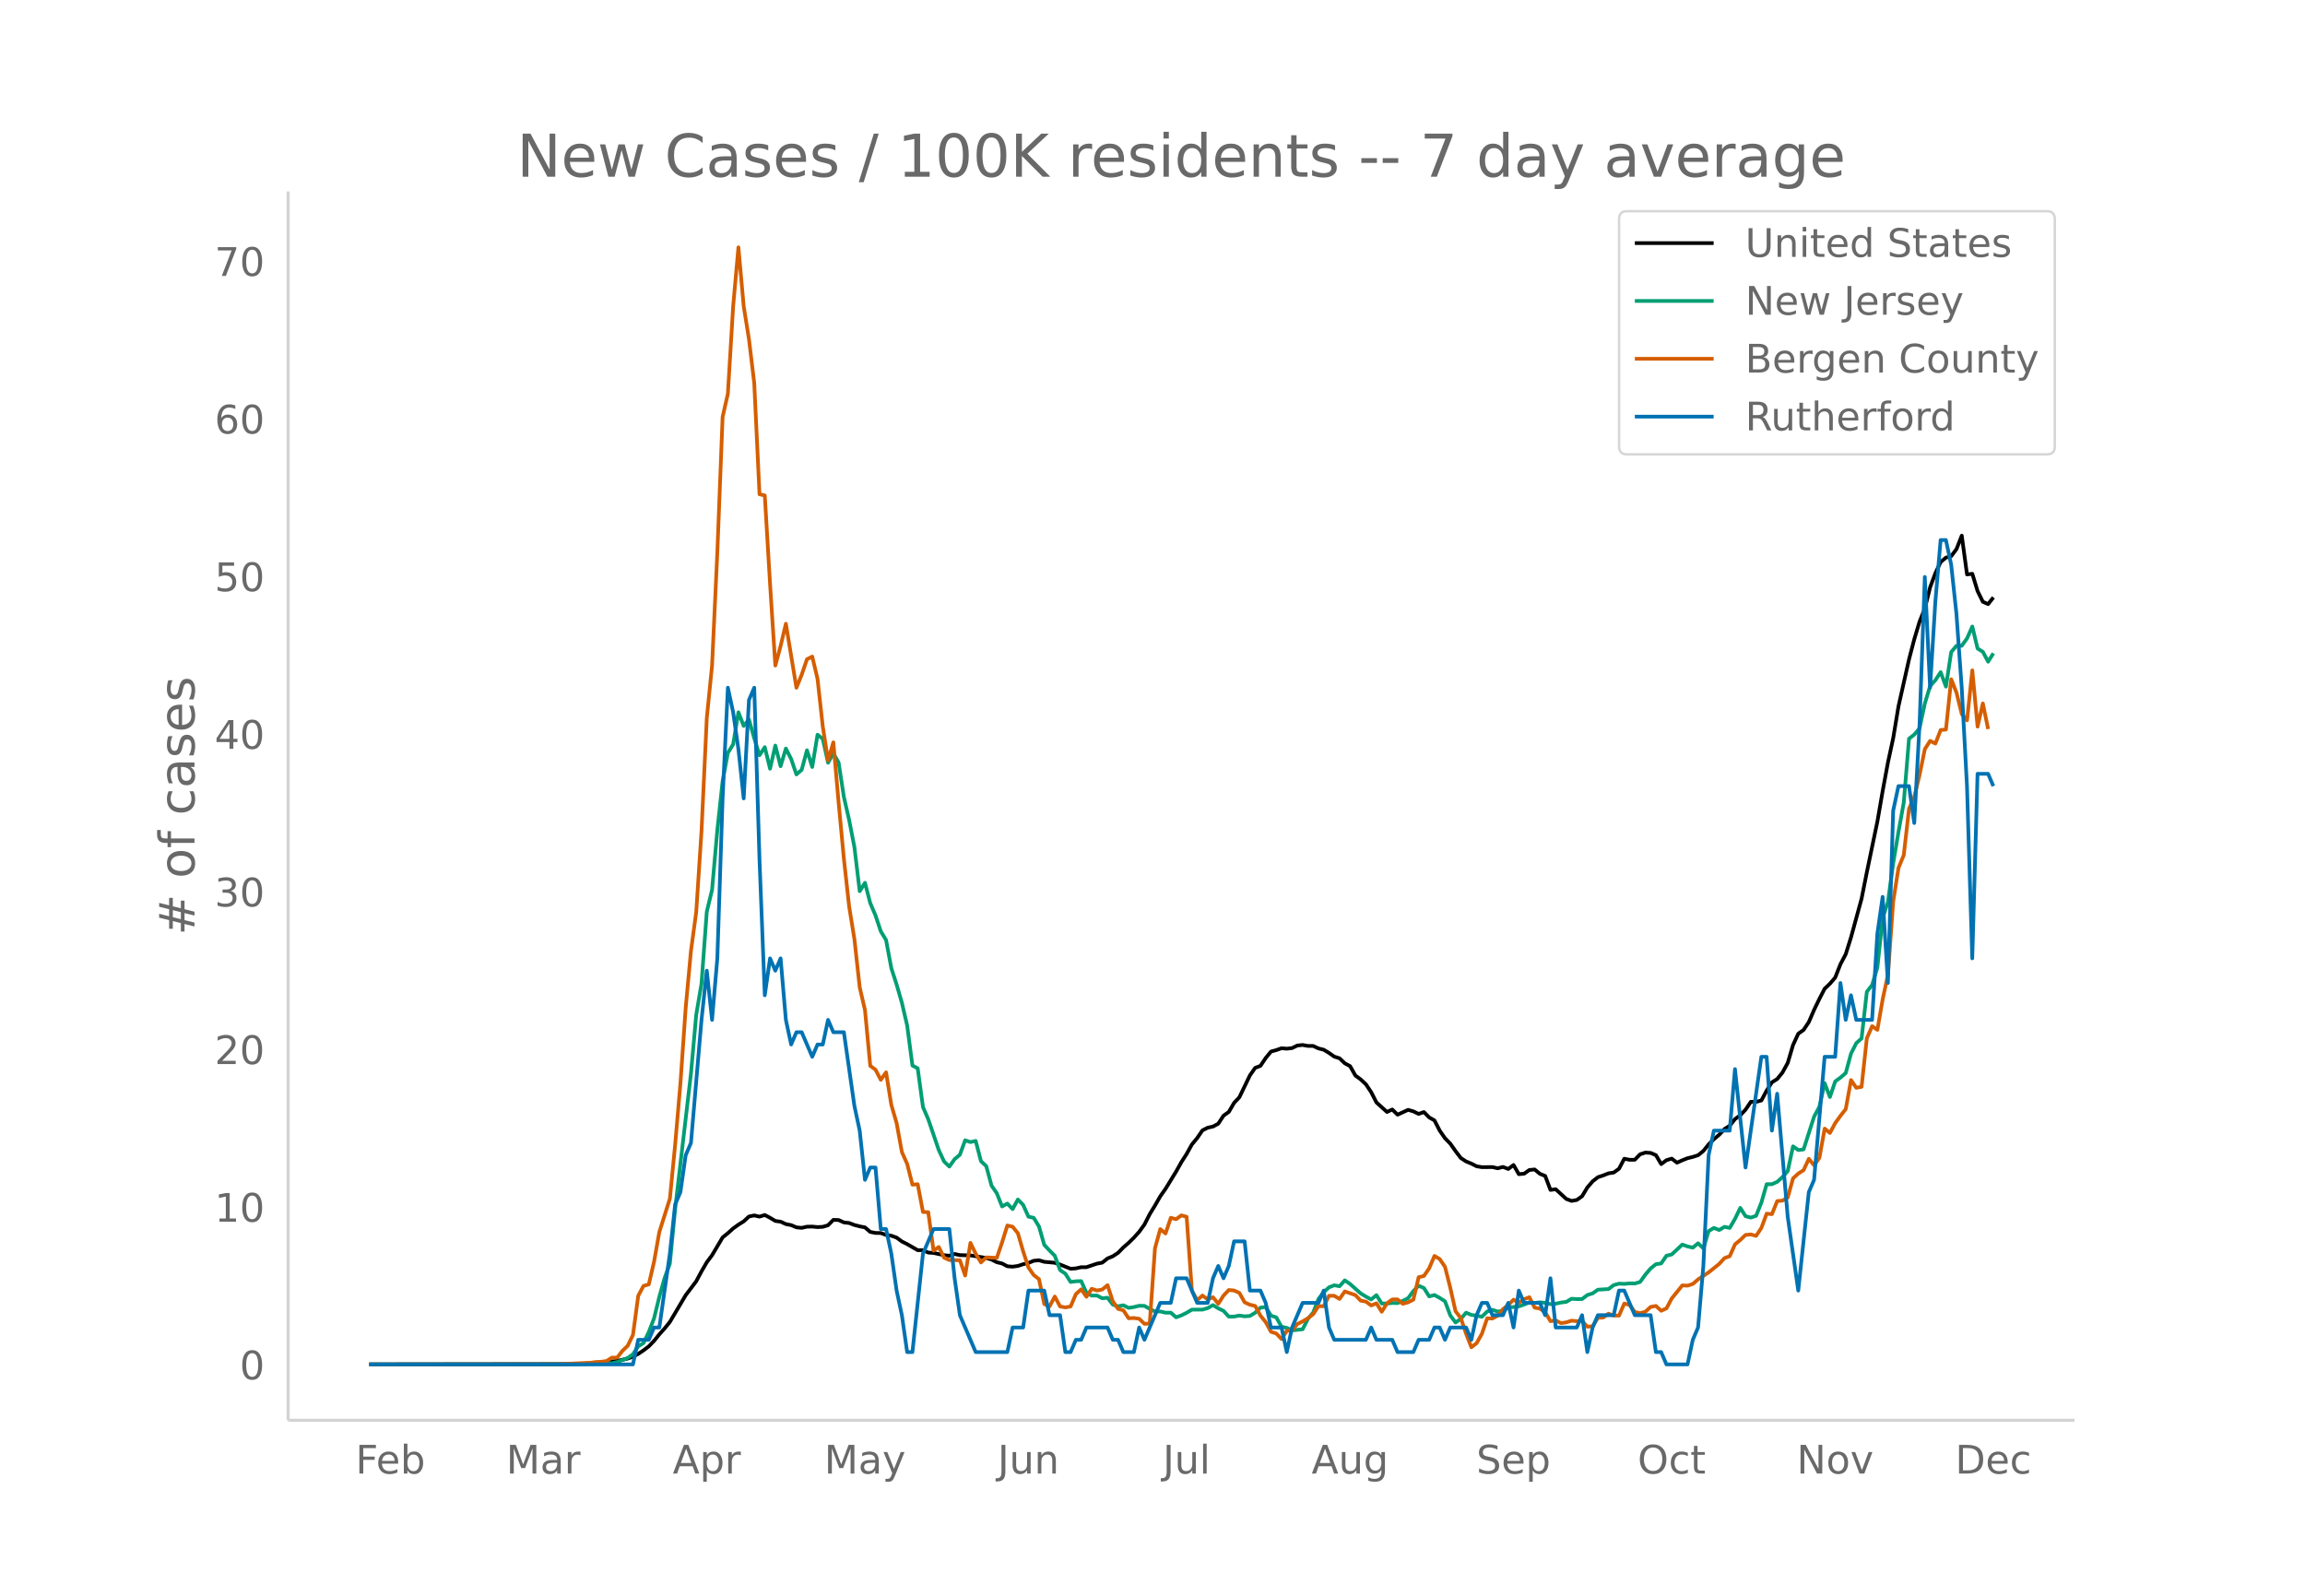 <svg height="864" viewBox="0 0 936 648" width="1248" xmlns="http://www.w3.org/2000/svg" xmlns:xlink="http://www.w3.org/1999/xlink"><defs><style>*{stroke-linecap:butt;stroke-linejoin:round}</style></defs><g id="figure_1"><path d="M0 648h936V0H0z" fill="#fff" id="patch_1"/><g id="axes_1"><path d="M117 576.72h725.4V77.76H117z" fill="none" id="patch_2"/><path clip-path="url(#p0720758605)" d="M149.973 554.04l79.22-.102 10.705-.29 4.283-.285 6.423-.742 4.282-.942 2.141-.797 2.141-1.104 2.141-1.44 2.141-1.623 2.141-2.224 2.141-2.668 2.142-2.37 2.14-2.657 6.424-10.85 4.282-5.663 2.141-4.017 2.141-3.687 2.141-2.873 4.283-7.216 2.14-1.724 2.142-1.93 2.14-1.54 2.142-1.332 2.14-1.972 2.142-.445 2.141.495 2.141-.66 2.141 1.122 2.141 1.287 2.141.292 2.142.985 2.14.417 2.142.91 2.14.203 2.142-.48 2.141-.038 2.141.203 2.141-.108 2.141-.642 2.141-2.18 2.141.062 2.141.976 2.142.238 2.14.808 2.142.555 2.14.414 2.142 1.842 2.141.423 2.141.027 2.141.796 2.141.302 2.141.768 2.141 1.57 2.142 1.074 4.282 2.467 2.14-.014 2.142.98 2.14.143 4.283.927 2.141.206 2.141-.71 2.141.468 4.283.095 6.423 1.048 2.14.646 2.142 1.086 2.141.514 2.141 1.138 2.141.163 2.141-.298 2.141-.706 2.142-.51 2.14-.886 2.142-.206 2.14.633 4.283.39 2.141.718 4.282 1.71 2.141-.16 2.141-.47 2.141-.008 4.283-1.45 2.14-.396 2.142-1.704 2.14-.886 2.142-1.398 2.141-2.191 2.141-1.868 2.141-2.094 2.141-2.376 2.141-2.958 2.141-4.208 2.142-3.509 2.14-3.739 2.142-3.049 4.282-6.985 2.141-3.83 2.141-3.341 2.141-3.853 2.141-2.593 2.141-3.135 2.141-1.07 2.142-.48 2.14-1.147 2.142-3.27 2.14-1.519 2.142-3.66 2.14-2.28 4.283-8.891 2.141-3.063 2.141-.803 2.141-3.2 2.141-2.618 2.142-.584 2.14-.765 2.142.185 2.14-.248 2.142-1.038 2.141-.217 2.141.38 2.141.014 2.141 1.001 2.141.536 2.141 1.292 2.141 1.506 2.142.674 2.14 2.042 2.142 1.15 2.14 3.792 2.142 1.579 2.141 1.998 2.141 3.197 2.141 4.181 4.282 3.86 2.141-1.015 2.142 2.12 4.282-1.964 2.14.608 2.142 1.044 2.141-.76 2.141 2.182 2.141 1.207 2.141 4.162 2.141 3.068 2.141 2.2 2.141 3.037 2.142 2.81 2.14 1.393 2.142.88 2.14 1.089 2.142.35 4.282-.034 2.141.489 2.141-.547 2.141.83 2.141-1.627 2.142 3.737 2.14-.196 2.142-1.5 2.14-.216 2.142 1.773 2.14.872 2.142 5.653 2.141-.265 4.282 3.939 2.141.802 2.141-.387 2.142-1.527 2.14-3.557 2.142-2.491 2.14-1.668 2.142-.715 2.141-.847 2.141-.332 2.141-1.537 2.141-4.06 2.141.415 2.141-.016 2.141-2.212 2.142-.696 2.14.144 2.142.907 2.14 3.632 2.142-1.596 2.141-.63 2.141 1.653 2.141-.984 2.141-.836 2.141-.522 2.141-.69 2.142-1.74 2.14-2.675 2.142-2.102 2.14-1.806 2.142-2.307 2.141-1.362 2.141-2.696 2.141-1.54 2.141-2.28 2.141-3.189 2.141.024 2.141-.562 2.142-4.03 2.14-3.331 2.142-1.348 2.14-2.633 2.142-3.924 2.141-7.232 2.141-4.628 2.141-1.509 2.141-3.214 2.141-4.958 2.141-4.427 2.142-4.151 2.14-2.035 2.142-2.495 2.14-5.44 2.142-4.062 2.14-6.842 4.283-15.668 2.141-10.763 4.282-20.567 2.141-12.405 2.142-11.562 2.14-9.909 2.142-12.915 4.282-19.08 2.141-8.202 2.141-7.116 2.141-5.342 2.141-8.59 2.141-5.768 2.141-4.506 2.141-1.784 2.142-.587 2.14-2.867 2.142-5.468 2.14 15.763 2.142-.278 2.141 7.022 2.141 4.346 2.141.944 2.141-2.714h0" fill="none" stroke="#000" stroke-linecap="round" stroke-width="1.5" id="line2d_1"/><path clip-path="url(#p0720758605)" d="M149.973 554.04l85.643-.062 8.565-.237 2.14-.205 2.142.03 2.14-.473 4.283-1.648 2.141-1.554 2.141-3.182 2.141-1.317 2.141-4.5 2.141-5.549 2.141-8.751 2.142-7.64 2.14-5.837 2.142-22.229 6.423-54.958 2.141-23.886 2.141-12.653 2.141-29.158 2.141-8.864 2.141-24.257 2.142-19.87 2.14-11.521 2.142-3.45 2.14-13.034 2.142 5.54 2.14-2.626 2.142 7.66 2.141 6.857 2.141-3.274 2.141 8.762 2.141-9.41 2.141 8.39 2.142-7.176 2.14 4.232 2.142 6.28 2.14-1.874 2.142-7.938 2.141 6.785 2.141-13.096 2.141 1.678 2.141 9.71 2.141-3.851 2.141 3.768 2.141 13.95 2.142 9.4 2.14 11.017 2.142 17.873 2.14-3.408 2.142 8.237 2.141 5.024 2.141 6.435 2.141 3.541 2.141 11.439 2.141 6.62 2.141 7.403 2.142 9.225 2.14 16.267 2.142 1.153 2.14 15.711 2.142 4.942 4.282 12.55 2.141 4.602 2.141 2.08 2.141-3.006 2.141-1.812 2.141-5.858 2.142.73 2.14-.473 2.142 8.226 2.14 2.008 2.142 7.897 2.141 3.109 2.141 5.374 2.141-1.173 2.141 2.244 2.141-3.902 2.141 2.193 2.142 4.787 2.14.464 2.142 3.51 2.14 7.465 2.142 2.296 2.14 2.131 2.142 5.827 2.141 1.442 2.141 3.377 2.141-.278 2.141-.083 2.141 4.716 2.142 1.194 2.14-.051 2.142 1.142 2.14-.247 2.142 2.811 2.141.68 2.141-.422 2.141 1.06 2.141-.33 2.141-.525 2.141.042 2.141 1.225 2.142 1.03 2.14.01 2.142.504 2.14-.01 2.142 1.884 2.141-.783 2.141-1.06 2.141-1.277h4.282l2.141-.617 2.142-1.226 2.14 1.318 2.142 1.03 2.14 2.337 2.142-.02 2.14-.412 2.142.308 2.141-.154 2.141-1.297 2.141-2.08 2.141-.227 2.141 3.48 2.142.7 2.14 3.81 2.142.453 2.14 1.03 4.283-.464 2.141-4.2 2.141-2.574 2.141-5.519 2.141-2.77 2.141-1.956 2.141-.844 2.142.391 2.14-2.388 2.142 1.482 4.282 3.8 2.141 1.307 2.141 1.174 2.141-1.75 2.141 3.397 2.141.01 2.141-.236 2.142.061 2.14-.906 2.142-1.091 2.14-2.903 2.142-2.162 2.141.926 2.141 3.408 2.141-.556 2.141 1.163 2.141 1.38 2.141 5.724 2.141 2.883 2.142-1.451 2.14-2.523 2.142.896 2.14.298 2.142.453 2.141-2.13 2.141-.7 2.141.72 2.141-.34 2.141-1.277 4.283-.494 2.14-.73 2.142-.938 2.14.247 2.142-.205 2.14.175 2.142.545 2.141-.185 2.141-.474 2.141-.257 2.141-1.277 2.141.144 2.142-.02 2.14-1.637 2.142-.67 2.14-1.492 4.283-.258 2.141-1.606 2.141-.597 2.141.103 2.141-.206 2.141.052 2.141-.629 2.142-2.975 2.14-2.522 2.142-1.72 2.14-.309 2.142-3.13 2.141-.514 4.282-4.005 2.141.741 2.141.494 2.141-1.781 2.142 2.1 2.14-7.042 2.142-1.287 2.14.855 2.142-1.287 2.141.432 2.141-3.696 2.141-4.427 2.141 3.367 2.141.566 2.141-.72 2.141-5.396 2.142-7.444h2.14l2.142-.947 2.14-1.966 2.142-2.42 2.141-10.038 2.141 1.503 2.141-.247 4.282-13.333 2.141-3.995 2.142-9.585 2.14 5.622 2.142-6.322 2.14-1.565 2.142-1.863 2.14-7.887 2.142-4.242 2.141-1.904 2.141-18.934 2.141-2.78 2.141-7.104 2.141-20.066 2.142-6.517 2.14-15.742 2.142-12.726 2.14-11.85 2.142-25.997 2.141-1.657 2.141-2.564 2.141-10.07 2.141-7.113 2.141-2.358 2.141-3.254 2.141 5.869 2.142-14.023 2.14-2.563 2.142.01 2.14-2.996 2.142-4.829 2.141 8.927 2.141 1.328 2.141 4.025 2.141-3.408h0" fill="none" stroke="#009e73" stroke-linecap="round" stroke-width="1.5" id="line2d_2"/><path clip-path="url(#p0720758605)" d="M149.973 554.04l77.079-.098 12.846-.589 2.141-.294 2.142-.098 2.14-.294 2.142-1.374h2.14l2.142-2.746 2.141-2.06 2.141-4.415 2.141-15.892 2.141-4.021 2.141-.59 2.141-9.22 2.141-12.066 4.283-13.537 2.14-21.876 2.142-24.917 2.14-30.704 2.142-23.15 2.141-15.794 2.141-32.863 2.141-45.811 2.141-21.385 2.141-45.91 2.142-55.032 2.14-9.417 2.142-35.511 2.14-23.936 2.142 23.936 2.14 13.34 2.142 17.854 2.141 45.125 2.141.49 2.141 36.002 2.141 33.059 2.141-7.946 2.142-9.025 4.282 25.996 2.14-5.298 2.142-6.278 2.141-1.079 2.141 9.025 2.141 19.423 2.141 13.734 2.141-7.357 2.141 24.426 2.141 22.856 2.142 19.423 2.14 13.243 2.142 19.522 2.14 9.22 2.142 22.661 2.141 1.57 2.141 4.12 2.141-3.041 2.141 13.243 2.141 7.357 2.141 11.772 2.142 4.807 2.14 8.436 2.142-.196 2.14 11.28 2.142.099 2.14 15.597 2.142-1.471 2.141 4.316 2.141.981 4.282.098 2.141 6.18 2.142-13.243 2.14 4.415 2.142 3.531 2.14-2.06 4.283.196 2.141-6.278 2.141-6.867 2.141.49 2.141 2.65 2.141 7.357 2.142 6.572 2.14 3.041 2.142 1.668 2.14 10.104 2.142.98 2.14-4.021 2.142 4.022 2.141.392 2.141-.392 2.141-5.003 2.141-1.962 2.141 3.04 2.142-3.236 2.14.686 2.142-.392 2.14-1.766 2.142 6.573 2.141 3.04 2.141.59 2.141 3.236 2.141-.098 2.141.295 2.141 2.06 2.141-.098 2.142-30.607 2.14-7.75 2.142 1.766 2.14-6.376 2.142.589 2.141-1.57 2.141.589 2.141 30.017 2.141 3.826 2.141-1.864 2.141 1.57 2.142-.883 2.14 2.649 2.142-3.336 2.14-2.256 2.142.196 2.14.981 2.142 3.826 2.141.981 2.141.49 2.141 3.924 2.141 2.649 2.141 3.924 2.142.687 2.14 2.256 2.142-3.335 2.14-.197 2.142-2.55 2.141-1.08 2.141-1.275 2.141-1.667 2.141-3.237h2.141l2.141-4.219h2.141l2.142 1.276 2.14-3.041 4.283 1.471 2.14 2.256 2.142.393 2.141 1.57 2.141-.884 2.141 3.434 2.141-3.434 2.141-1.57h2.142l2.14 1.767 2.142-.589 2.14-1.079 2.142-9.123 2.141-.49 2.141-3.14 2.141-5.003 2.141 1.276 2.141 3.139 2.141 8.534 2.141 9.516 2.142 2.746 2.14 6.377 2.142 5.493 2.14-1.668 2.142-3.825 2.141-6.279 2.141.099 2.141-1.178 2.141-2.648 2.141-1.668 2.141-2.158 2.142 1.275 2.14-1.471 2.142-.785 2.14 4.218 2.142.393 2.14 1.471 2.142 3.63 2.141-.295 2.141 1.08 2.141-.295 2.141-.687 2.141.197 2.142-.098 2.14 2.354 2.142-.196 2.14-3.434 2.142-.098 2.141-1.57 2.141.785h2.141l2.141-4.904 2.141.588 2.141 2.845 2.141.49 2.142-.588 2.14-1.962 2.142-.392 2.14 1.961 2.142-.98 2.141-4.022 4.282-5.298 2.141.098 2.141-.686 2.141-1.864 4.283-2.845 4.282-3.433 2.14-2.355 2.142-.784 2.141-4.807 2.141-1.766 2.141-2.06 2.141-.196 2.141.588 2.141-3.237 2.142-5.787 2.14.196 2.142-5.297 2.14-.197 2.142-1.275 2.141-7.75 2.141-1.962 2.141-1.373 2.141-4.61 2.141 2.648 2.141-3.04 2.142-11.87 2.14 1.765 2.142-4.022 2.14-2.943 2.142-2.746 2.14-11.772 2.142 3.14 2.141-.393 2.141-19.718 2.141-4.905 2.141 1.472 2.141-12.36 2.142-10.006 2.14-29.724 2.142-13.635 2.14-5.2 2.142-18.834 2.141-4.905 2.141-8.828 2.141-10.497 2.141-3.335 2.141 1.079 2.141-5.493 2.141-.197 2.142-20.404 2.14 5.396 2.142 8.73 2.14 2.55 2.142-20.305 2.141 22.856 2.141-9.417 2.141 10.398h0" fill="none" stroke="#d55e00" stroke-linecap="round" stroke-width="1.5" id="line2d_3"/><path clip-path="url(#p0720758605)" d="M149.973 554.04h107.054l2.141-9.992h4.282l2.141-4.997h2.141l4.283-29.977 2.14-19.985 2.142-4.996 2.14-14.989 2.142-4.996 4.282-49.963 2.141-19.985 2.141 19.985 2.141-24.98 2.142-64.952 2.14-44.966 2.142 9.992 2.14 14.99 2.142 19.984 2.14-39.97 2.142-4.996 2.141 69.947 2.141 54.959 2.141-14.989 2.141 4.996 2.141-4.996 2.142 24.981 2.14 9.993 2.142-4.996h2.14l4.283 9.992 2.141-4.996h2.141l2.141-9.993 2.141 4.997h4.282l4.283 29.977 2.14 9.993 2.142 19.984 2.14-4.996h2.142l2.141 24.981h2.141l2.141 9.993 2.141 14.989 2.141 9.992 2.142 14.989h2.14l4.283-39.97 4.282-9.993h6.423l2.141 19.985 2.141 14.99 6.424 14.988h12.846l2.141-9.993h4.282l2.142-14.988h6.423l2.14 9.992h4.283l2.141 14.989h2.141l2.141-4.996h2.141l2.141-4.997h8.565l2.14 4.997h2.142l2.141 4.996h4.282l2.141-9.993 2.141 4.997 6.424-14.99h4.282l2.14-9.992h4.283l4.282 9.993h4.282l2.142-9.993 2.14-4.996 2.142 4.996 2.14-4.996 2.142-9.992h4.282l2.141 19.985h4.282l2.141 4.996 2.141 9.992h4.283l2.14 9.993 2.142-9.993 4.282-9.992h6.423l2.141-4.996 2.141 14.988 2.141 4.997h12.847l2.141-4.997 2.141 4.997h6.423l2.142 4.996h6.423l2.14-4.996h4.283l2.141-4.997h2.141l2.141 4.997 2.141-4.997h6.424l2.14 4.997 2.142-9.993 2.14-4.996h2.142l2.141 4.996h4.282l2.141-4.996 2.141 9.992 2.142-14.988 2.14 4.996h6.424l2.14 4.996 2.142-14.989 2.141 19.985h8.564l2.142-4.996 2.14 14.989 2.142-9.993 2.14-4.996h6.424l2.141-9.992h2.141l4.282 9.992h6.424l2.14 14.989h2.142l2.14 4.996h8.565l2.141-9.992 2.141-4.997 2.142-24.98 2.14-44.967 2.142-9.992h6.423l2.141-24.982 4.282 39.97 6.423-44.966h2.142l2.14 29.978 2.142-14.99 4.282 49.963 4.282 29.978 4.282-39.97 2.141-4.997 4.283-49.962h4.282l2.14-29.977 2.142 14.988 2.14-9.992 2.142 9.992h6.423l2.141-34.973 2.141-14.989 2.142 34.974 2.14-69.948 2.142-9.992h4.282l2.141 14.989 2.141-39.97 2.141-59.955 2.141 44.966 2.141-34.974 2.141-24.98h2.141l2.142 9.992 2.14 19.985 2.142 29.977 2.14 39.97 2.142 69.947 2.141-74.943h4.282l2.141 4.996h0" fill="none" stroke="#0072b2" stroke-linecap="round" stroke-width="1.5" id="line2d_4"/><path d="M117 576.72V77.76" fill="none" stroke="#d3d3d3" stroke-linecap="square" stroke-width="1.25" id="patch_3"/><path d="M117 576.72h725.4" fill="none" stroke="#d3d3d3" stroke-linecap="square" stroke-width="1.25" id="patch_4"/><g id="matplotlib.axis_1"><g id="xtick_1"><g transform="matrix(.16 0 0 -.16 144.375 598.378)" fill="#696969" id="text_1"><defs><path d="M9.813 72.906h41.89v-8.312H19.672V43.109h28.906v-8.297H19.672V0h-9.86z" id="DejaVuSans-70"/><path d="M56.203 29.594v-4.39H14.891q.593-9.282 5.593-14.142 5-4.859 13.938-4.859 5.172 0 10.031 1.266 4.86 1.265 9.656 3.812v-8.5Q49.266.734 44.187-.344 39.11-1.422 33.892-1.422q-13.094 0-20.735 7.61-7.64 7.625-7.64 20.625 0 13.421 7.25 21.296Q20.016 56 32.328 56q11.031 0 17.453-7.11 6.422-7.093 6.422-19.296zm-8.984 2.64q-.094 7.36-4.125 11.75-4.032 4.407-10.672 4.407-7.516 0-12.031-4.25-4.516-4.25-5.203-11.97z" id="DejaVuSans-101"/><path d="M48.688 27.297q0 9.906-4.079 15.547-4.078 5.64-11.203 5.64-7.14 0-11.218-5.64-4.079-5.64-4.079-15.547 0-9.906 4.078-15.547 4.079-5.64 11.22-5.64 7.124 0 11.202 5.64t4.078 15.547zM18.108 46.39q2.844 4.875 7.157 7.234Q29.594 56 35.594 56q9.968 0 16.187-7.906 6.235-7.907 6.235-20.797T51.78 6.484q-6.218-7.906-16.187-7.906-6 0-10.328 2.375-4.313 2.375-7.157 7.25V0H9.08v75.984h9.03z" id="DejaVuSans-98"/></defs><use xlink:href="#DejaVuSans-70"/><use x="52.02" xlink:href="#DejaVuSans-101"/><use x="113.543" xlink:href="#DejaVuSans-98"/></g></g><g id="xtick_2"><g transform="matrix(.16 0 0 -.16 205.535 598.378)" fill="#696969" id="text_2"><defs><path d="M9.813 72.906h14.703l18.593-49.61 18.703 49.61h14.704V0H66.89v64.016l-18.797-50h-9.907l-18.796 50V0H9.813z" id="DejaVuSans-77"/><path d="M34.281 27.484q-10.89 0-15.093-2.484-4.204-2.484-4.204-8.5 0-4.781 3.157-7.594 3.156-2.797 8.562-2.797 7.485 0 12 5.297 4.516 5.297 4.516 14.078v2zm17.922 3.72V0H43.22v8.297Q40.14 3.328 35.547.953q-4.594-2.375-11.234-2.375-8.391 0-13.36 4.719Q6 8.016 6 15.922q0 9.219 6.172 13.906 6.187 4.688 18.437 4.688h12.61v.89q0 6.203-4.078 9.594-4.078 3.39-11.453 3.39-4.688 0-9.141-1.124-4.438-1.125-8.531-3.375v8.312q4.921 1.906 9.562 2.844 4.64.953 9.031.953 11.875 0 17.735-6.156 5.86-6.14 5.86-18.64z" id="DejaVuSans-97"/><path d="M41.11 46.297q-1.516.875-3.297 1.281Q36.03 48 33.89 48q-7.625 0-11.703-4.953-4.079-4.953-4.079-14.234V0H9.08v54.688h9.03v-8.5q2.844 4.984 7.375 7.39Q30.031 56 36.531 56q.922 0 2.047-.125 1.125-.11 2.484-.36z" id="DejaVuSans-114"/></defs><use xlink:href="#DejaVuSans-77"/><use x="86.279" xlink:href="#DejaVuSans-97"/><use x="147.559" xlink:href="#DejaVuSans-114"/></g></g><g id="xtick_3"><g transform="matrix(.16 0 0 -.16 273.162 598.378)" fill="#696969" id="text_3"><defs><path d="M34.188 63.188L20.797 26.906h26.812zm-5.579 9.718h11.188L67.578 0h-10.25l-6.64 18.703h-32.86L11.188 0H.78z" id="DejaVuSans-65"/><path d="M18.11 8.203v-29H9.077v75.484h9.031v-8.296q2.844 4.875 7.157 7.234Q29.594 56 35.594 56q9.968 0 16.187-7.906 6.235-7.907 6.235-20.797T51.78 6.484q-6.218-7.906-16.187-7.906-6 0-10.328 2.375-4.313 2.375-7.157 7.25zm30.578 19.094q0 9.906-4.079 15.547-4.078 5.64-11.203 5.64-7.14 0-11.218-5.64-4.079-5.64-4.079-15.547 0-9.906 4.078-15.547 4.079-5.64 11.22-5.64 7.124 0 11.202 5.64t4.078 15.547z" id="DejaVuSans-112"/></defs><use xlink:href="#DejaVuSans-65"/><use x="68.408" xlink:href="#DejaVuSans-112"/><use x="131.885" xlink:href="#DejaVuSans-114"/></g></g><g id="xtick_4"><g transform="matrix(.16 0 0 -.16 334.695 598.378)" fill="#696969" id="text_4"><defs><path d="M32.172-5.078q-3.797-9.766-7.422-12.735-3.61-2.984-9.656-2.984H7.906v7.516h5.282q3.703 0 5.75 1.765Q21-9.766 23.483-3.219l1.61 4.094-22.11 53.813H12.5l17.094-42.766 17.093 42.766h9.516z" id="DejaVuSans-121"/></defs><use xlink:href="#DejaVuSans-77"/><use x="86.279" xlink:href="#DejaVuSans-97"/><use x="147.559" xlink:href="#DejaVuSans-121"/></g></g><g id="xtick_5"><g transform="matrix(.16 0 0 -.16 405.109 598.378)" fill="#696969" id="text_5"><defs><path d="M9.813 72.906h9.859V5.078q0-13.187-5-19.14-5-5.954-16.094-5.954h-3.75v8.297h3.078q6.531 0 9.219 3.672Q9.813-4.39 9.813 5.078z" id="DejaVuSans-74"/><path d="M8.5 21.578v33.11h8.984V21.922q0-7.766 3.016-11.656 3.031-3.875 9.094-3.875 7.265 0 11.484 4.64 4.234 4.64 4.234 12.656v31h8.985V0h-8.984v8.406Q42.047 3.422 37.718 1q-4.313-2.422-10.032-2.422-9.421 0-14.312 5.86Q8.5 10.296 8.5 21.578zM31.11 56z" id="DejaVuSans-117"/><path d="M54.89 33.016V0h-8.984v32.719q0 7.765-3.031 11.61-3.031 3.858-9.078 3.858-7.281 0-11.484-4.64-4.204-4.625-4.204-12.64V0H9.08v54.688h9.03v-8.5q3.235 4.937 7.594 7.374Q30.078 56 35.797 56q9.422 0 14.25-5.828 4.844-5.828 4.844-17.156z" id="DejaVuSans-110"/></defs><use xlink:href="#DejaVuSans-74"/><use x="29.492" xlink:href="#DejaVuSans-117"/><use x="92.871" xlink:href="#DejaVuSans-110"/></g></g><g id="xtick_6"><g transform="matrix(.16 0 0 -.16 472.189 598.378)" fill="#696969" id="text_6"><defs><path d="M9.422 75.984h8.984V0H9.422z" id="DejaVuSans-108"/></defs><use xlink:href="#DejaVuSans-74"/><use x="29.492" xlink:href="#DejaVuSans-117"/><use x="92.871" xlink:href="#DejaVuSans-108"/></g></g><g id="xtick_7"><g transform="matrix(.16 0 0 -.16 532.594 598.378)" fill="#696969" id="text_7"><defs><path d="M45.406 27.984q0 9.766-4.031 15.125-4.016 5.375-11.297 5.375-7.219 0-11.25-5.375-4.031-5.359-4.031-15.125 0-9.718 4.031-15.093t11.25-5.375q7.281 0 11.297 5.375 4.031 5.375 4.031 15.093zm8.985-21.203q0-13.953-6.203-20.765Q42-20.797 29.203-20.797q-4.734 0-8.937.703-4.203.703-8.157 2.172v8.735q3.954-2.141 7.813-3.157 3.86-1.031 7.86-1.031 8.843 0 13.234 4.61 4.39 4.609 4.39 13.937v4.453q-2.781-4.844-7.125-7.234Q33.938 0 27.875 0 17.828 0 11.672 7.656q-6.156 7.672-6.156 20.328 0 12.688 6.156 20.344Q17.828 56 27.875 56q6.063 0 10.406-2.39 4.344-2.391 7.125-7.22v8.297h8.985z" id="DejaVuSans-103"/></defs><use xlink:href="#DejaVuSans-65"/><use x="68.408" xlink:href="#DejaVuSans-117"/><use x="131.787" xlink:href="#DejaVuSans-103"/></g></g><g id="xtick_8"><g transform="matrix(.16 0 0 -.16 599.508 598.378)" fill="#696969" id="text_8"><defs><path d="M53.516 70.516V60.89q-5.61 2.687-10.594 4-4.984 1.328-9.625 1.328-8.047 0-12.422-3.125t-4.375-8.89q0-4.845 2.906-7.313 2.907-2.453 11.016-3.97l5.953-1.218q11.031-2.11 16.281-7.406 5.25-5.297 5.25-14.172 0-10.61-7.11-16.078-7.093-5.469-20.812-5.469-5.172 0-11.015 1.172Q13.14.922 6.89 3.219v10.156q6-3.36 11.765-5.078 5.766-1.703 11.328-1.703 8.438 0 13.032 3.312 4.593 3.328 4.593 9.485 0 5.359-3.297 8.39-3.296 3.032-10.812 4.547L27.484 33.5q-11.03 2.188-15.968 6.875-4.922 4.688-4.922 13.047 0 9.672 6.812 15.234 6.813 5.563 18.766 5.563 5.14 0 10.453-.938 5.328-.922 10.89-2.765z" id="DejaVuSans-83"/></defs><use xlink:href="#DejaVuSans-83"/><use x="63.477" xlink:href="#DejaVuSans-101"/><use x="125" xlink:href="#DejaVuSans-112"/></g></g><g id="xtick_9"><g transform="matrix(.16 0 0 -.16 664.989 598.378)" fill="#696969" id="text_9"><defs><path d="M39.406 66.219q-10.75 0-17.078-8.016-6.312-8-6.312-21.828 0-13.766 6.312-21.781 6.328-8 17.078-8 10.735 0 17.016 8 6.281 8.015 6.281 21.781 0 13.828-6.281 21.828-6.281 8.016-17.016 8.016zm0 8q15.328 0 24.5-10.281 9.188-10.282 9.188-27.563 0-17.234-9.188-27.516-9.172-10.28-24.5-10.28-15.375 0-24.593 10.25-9.204 10.265-9.204 27.546t9.204 27.563q9.218 10.28 24.593 10.28z" id="DejaVuSans-79"/><path d="M48.781 52.594v-8.407q-3.812 2.11-7.64 3.157-3.828 1.047-7.735 1.047-8.75 0-13.593-5.547-4.829-5.532-4.829-15.547 0-10.016 4.829-15.563 4.843-5.53 13.593-5.53 3.907 0 7.735 1.046 3.828 1.047 7.64 3.156V2.094Q45.016.344 40.984-.531q-4.015-.89-8.562-.89-12.36 0-19.64 7.765-7.266 7.765-7.266 20.953 0 13.375 7.343 21.031Q20.22 56 33.016 56q4.14 0 8.093-.86 3.953-.843 7.672-2.546z" id="DejaVuSans-99"/><path d="M18.313 70.219V54.688h18.5v-6.985h-18.5V18.016q0-6.688 1.828-8.594 1.828-1.906 7.453-1.906h9.218V0h-9.218q-10.407 0-14.36 3.875-3.953 3.89-3.953 14.14v29.688H2.687v6.984h6.594V70.22z" id="DejaVuSans-116"/></defs><use xlink:href="#DejaVuSans-79"/><use x="78.711" xlink:href="#DejaVuSans-99"/><use x="133.691" xlink:href="#DejaVuSans-116"/></g></g><g id="xtick_10"><g transform="matrix(.16 0 0 -.16 729.58 598.378)" fill="#696969" id="text_10"><defs><path d="M9.813 72.906h13.28l32.329-60.984v60.984h9.562V0h-13.28L19.39 60.984V0H9.813z" id="DejaVuSans-78"/><path d="M30.61 48.39q-7.22 0-11.422-5.64-4.204-5.64-4.204-15.453 0-9.813 4.172-15.453 4.188-5.64 11.453-5.64 7.188 0 11.375 5.655 4.203 5.672 4.203 15.438 0 9.719-4.203 15.406-4.187 5.688-11.375 5.688zm0 7.61q11.718 0 18.406-7.625 6.703-7.61 6.703-21.078 0-13.422-6.703-21.078-6.688-7.64-18.407-7.64-11.765 0-18.437 7.64-6.656 7.656-6.656 21.078 0 13.469 6.656 21.078Q18.844 56 30.609 56z" id="DejaVuSans-111"/><path d="M2.984 54.688H12.5L29.594 8.797l17.093 45.89h9.516L35.687 0H23.485z" id="DejaVuSans-118"/></defs><use xlink:href="#DejaVuSans-78"/><use x="74.805" xlink:href="#DejaVuSans-111"/><use x="135.986" xlink:href="#DejaVuSans-118"/></g></g><g id="xtick_11"><g transform="matrix(.16 0 0 -.16 793.946 598.378)" fill="#696969" id="text_11"><defs><path d="M19.672 64.797V8.109h11.922q15.093 0 22.093 6.829 7 6.843 7 21.593 0 14.64-7 21.453-7 6.813-22.093 6.813zm-9.86 8.11h20.266q21.188 0 31.094-8.813 9.922-8.813 9.922-27.563 0-18.86-9.969-27.703Q51.172 0 30.078 0H9.813z" id="DejaVuSans-68"/></defs><use xlink:href="#DejaVuSans-68"/><use x="77.002" xlink:href="#DejaVuSans-101"/><use x="138.525" xlink:href="#DejaVuSans-99"/></g></g></g><g id="matplotlib.axis_2"><g id="ytick_1"><g transform="matrix(.16 0 0 -.16 97.32 560.119)" fill="#696969" id="text_12"><defs><path d="M31.781 66.406q-7.61 0-11.453-7.5Q16.5 51.422 16.5 36.375q0-14.984 3.828-22.484 3.844-7.5 11.453-7.5 7.672 0 11.5 7.5 3.844 7.5 3.844 22.484 0 15.047-3.844 22.531-3.828 7.5-11.5 7.5zm0 7.813q12.266 0 18.735-9.703 6.468-9.688 6.468-28.141 0-18.406-6.468-28.11-6.47-9.687-18.735-9.687-12.25 0-18.718 9.688-6.47 9.703-6.47 28.109 0 18.453 6.47 28.14Q19.53 74.22 31.78 74.22z" id="DejaVuSans-48"/></defs><use xlink:href="#DejaVuSans-48"/></g></g><g id="ytick_2"><g transform="matrix(.16 0 0 -.16 87.14 496.106)" fill="#696969" id="text_13"><defs><path d="M12.406 8.297h16.11v55.625l-17.532-3.516v8.985l17.438 3.515h9.86V8.296H54.39V0H12.406z" id="DejaVuSans-49"/></defs><use xlink:href="#DejaVuSans-49"/><use x="63.623" xlink:href="#DejaVuSans-48"/></g></g><g id="ytick_3"><g transform="matrix(.16 0 0 -.16 87.14 432.094)" fill="#696969" id="text_14"><defs><path d="M19.188 8.297h34.421V0H7.33v8.297q5.609 5.812 15.296 15.594 9.703 9.797 12.188 12.64 4.734 5.313 6.609 9 1.89 3.688 1.89 7.25 0 5.813-4.078 9.469-4.078 3.672-10.625 3.672-4.64 0-9.797-1.61-5.14-1.609-11-4.89v9.969Q13.767 71.78 18.938 73q5.188 1.219 9.485 1.219 11.328 0 18.062-5.672 6.735-5.656 6.735-15.125 0-4.5-1.688-8.531-1.672-4.016-6.125-9.485-1.218-1.422-7.765-8.187-6.532-6.766-18.453-18.922z" id="DejaVuSans-50"/></defs><use xlink:href="#DejaVuSans-50"/><use x="63.623" xlink:href="#DejaVuSans-48"/></g></g><g id="ytick_4"><g transform="matrix(.16 0 0 -.16 87.14 368.082)" fill="#696969" id="text_15"><defs><path d="M40.578 39.313Q47.656 37.797 51.625 33q3.984-4.781 3.984-11.813 0-10.78-7.422-16.703-7.421-5.906-21.093-5.906-4.578 0-9.438.906-4.86.907-10.031 2.72v9.515q4.094-2.39 8.969-3.61 4.89-1.218 10.218-1.218 9.266 0 14.125 3.656 4.86 3.656 4.86 10.64 0 6.454-4.516 10.079-4.515 3.64-12.562 3.64h-8.5v8.11h8.89q7.266 0 11.125 2.906 3.86 2.906 3.86 8.375 0 5.61-3.985 8.61-3.968 3.015-11.39 3.015-4.063 0-8.703-.89-4.641-.876-10.203-2.72v8.782q5.624 1.562 10.53 2.344 4.907.78 9.25.78 11.235 0 17.766-5.109 6.547-5.093 6.547-13.78 0-6.063-3.468-10.235-3.47-4.172-9.86-5.782z" id="DejaVuSans-51"/></defs><use xlink:href="#DejaVuSans-51"/><use x="63.623" xlink:href="#DejaVuSans-48"/></g></g><g id="ytick_5"><g transform="matrix(.16 0 0 -.16 87.14 304.07)" fill="#696969" id="text_16"><defs><path d="M37.797 64.313L12.89 25.39h24.906zm-2.594 8.593H47.61V25.391h10.407v-8.203H47.609V0h-9.812v17.188H4.89v9.515z" id="DejaVuSans-52"/></defs><use xlink:href="#DejaVuSans-52"/><use x="63.623" xlink:href="#DejaVuSans-48"/></g></g><g id="ytick_6"><g transform="matrix(.16 0 0 -.16 87.14 240.057)" fill="#696969" id="text_17"><defs><path d="M10.797 72.906h38.719v-8.312H19.828v-17.86q2.14.735 4.281 1.094 2.157.36 4.313.36 12.203 0 19.328-6.688 7.14-6.688 7.14-18.11 0-11.765-7.328-18.296-7.328-6.516-20.656-6.516-4.593 0-9.36.781-4.75.782-9.827 2.344v9.922q4.39-2.39 9.078-3.563 4.687-1.171 9.906-1.171 8.453 0 13.375 4.437 4.938 4.438 4.938 12.063 0 7.609-4.938 12.047-4.922 4.453-13.375 4.453-3.953 0-7.89-.875-3.922-.875-8.016-2.735z" id="DejaVuSans-53"/></defs><use xlink:href="#DejaVuSans-53"/><use x="63.623" xlink:href="#DejaVuSans-48"/></g></g><g id="ytick_7"><g transform="matrix(.16 0 0 -.16 87.14 176.045)" fill="#696969" id="text_18"><defs><path d="M33.016 40.375q-6.641 0-10.532-4.547-3.875-4.531-3.875-12.437 0-7.86 3.875-12.438 3.891-4.562 10.532-4.562 6.64 0 10.515 4.562 3.875 4.578 3.875 12.438 0 7.906-3.875 12.437-3.875 4.547-10.515 4.547zm19.578 30.922v-8.984q-3.719 1.75-7.5 2.671-3.782.938-7.5.938-9.766 0-14.922-6.594-5.14-6.594-5.875-19.922 2.875 4.25 7.219 6.516 4.359 2.266 9.578 2.266 10.984 0 17.36-6.672 6.374-6.657 6.374-18.125 0-11.235-6.64-18.032-6.641-6.78-17.672-6.78-12.657 0-19.344 9.687-6.688 9.703-6.688 28.109 0 17.281 8.204 27.563 8.203 10.28 22.015 10.28 3.719 0 7.5-.734t7.89-2.187z" id="DejaVuSans-54"/></defs><use xlink:href="#DejaVuSans-54"/><use x="63.623" xlink:href="#DejaVuSans-48"/></g></g><g id="ytick_8"><g transform="matrix(.16 0 0 -.16 87.14 112.033)" fill="#696969" id="text_19"><defs><path d="M8.203 72.906h46.875v-4.203L28.61 0H18.312L43.22 64.594H8.203z" id="DejaVuSans-55"/></defs><use xlink:href="#DejaVuSans-55"/><use x="63.623" xlink:href="#DejaVuSans-48"/></g></g><g transform="matrix(0 -.2 -.2 0 78.98 379.813)" fill="#696969" id="text_20"><defs><path d="M51.125 44H36.922l-4.11-16.313h14.313zm-7.328 27.781l-5.078-20.265h14.265L58.11 71.78h7.813L60.89 51.516h15.234V44h-17.14l-4-16.313h15.53V20.22H53.079L48 0h-7.813l5.032 20.219H30.906L25.875 0h-7.86l5.079 20.219H7.719v7.468h17.187L29 44H13.281v7.516h17.625l4.985 20.265z" id="DejaVuSans-35"/><path d="M37.11 75.984V68.5h-8.594q-4.828 0-6.72-1.953-1.874-1.953-1.874-7.031v-4.828h14.797v-6.985H19.922V0H10.89v47.703H2.297v6.984h8.594V58.5q0 9.125 4.25 13.297 4.25 4.187 13.468 4.187z" id="DejaVuSans-102"/><path d="M44.281 53.078v-8.5q-3.797 1.953-7.906 2.922-4.094.984-8.5.984-6.688 0-10.031-2.047-3.344-2.046-3.344-6.156 0-3.125 2.39-4.906 2.391-1.781 9.626-3.39l3.078-.688q9.562-2.047 13.593-5.781 4.032-3.735 4.032-10.422 0-7.625-6.032-12.078-6.03-4.438-16.578-4.438-4.39 0-9.156.86Q10.688.296 5.422 2v9.281q4.984-2.594 9.812-3.89 4.829-1.282 9.579-1.282 6.343 0 9.75 2.172 3.421 2.172 3.421 6.125 0 3.656-2.468 5.61-2.453 1.953-10.813 3.765l-3.125.735q-8.344 1.75-12.062 5.39-3.704 3.64-3.704 9.985 0 7.718 5.47 11.906Q16.75 56 26.811 56q4.97 0 9.36-.734 4.406-.72 8.11-2.188z" id="DejaVuSans-115"/></defs><use xlink:href="#DejaVuSans-35"/><use x="83.789" xlink:href="#DejaVuSans-32"/><use x="115.576" xlink:href="#DejaVuSans-111"/><use x="176.758" xlink:href="#DejaVuSans-102"/><use x="211.963" xlink:href="#DejaVuSans-32"/><use x="243.75" xlink:href="#DejaVuSans-99"/><use x="298.73" xlink:href="#DejaVuSans-97"/><use x="360.01" xlink:href="#DejaVuSans-115"/><use x="412.109" xlink:href="#DejaVuSans-101"/><use x="473.633" xlink:href="#DejaVuSans-115"/></g></g><g transform="matrix(.24 0 0 -.24 209.887 71.76)" fill="#696969" id="text_21"><defs><path d="M4.203 54.688h8.985l11.234-42.672 11.172 42.672h10.593l11.235-42.672 11.187 42.672h8.985L63.28 0H52.688L40.922 44.828 29.109 0H18.5z" id="DejaVuSans-119"/><path d="M64.406 67.281v-10.39q-4.984 4.64-10.625 6.922-5.64 2.296-11.984 2.296-12.5 0-19.14-7.64-6.641-7.64-6.641-22.094 0-14.406 6.64-22.047 6.64-7.64 19.14-7.64 6.345 0 11.985 2.296 5.64 2.297 10.625 6.938V5.609Q59.234 2.094 53.437.33q-5.78-1.75-12.218-1.75-16.563 0-26.094 10.124-9.516 10.14-9.516 27.672 0 17.578 9.516 27.703 9.531 10.14 26.094 10.14 6.531 0 12.312-1.734 5.797-1.734 10.875-5.203z" id="DejaVuSans-67"/><path d="M25.39 72.906h8.297L8.297-9.28H0z" id="DejaVuSans-47"/><path d="M9.813 72.906h9.859V42.094L52.39 72.906h12.703L28.906 38.922 67.672 0H54.688L19.672 35.11V0h-9.86z" id="DejaVuSans-75"/><path d="M9.422 54.688h8.984V0H9.422zm0 21.296h8.984v-11.39H9.422z" id="DejaVuSans-105"/><path d="M45.406 46.39v29.594h8.985V0h-8.985v8.203Q42.578 3.328 38.25.953q-4.313-2.375-10.375-2.375-9.906 0-16.14 7.906-6.22 7.922-6.22 20.813 0 12.89 6.22 20.797Q17.968 56 27.874 56q6.063 0 10.375-2.375 4.328-2.36 7.156-7.234zm-30.61-19.093q0-9.906 4.079-15.547 4.078-5.64 11.203-5.64 7.125 0 11.219 5.64 4.11 5.64 4.11 15.547 0 9.906-4.11 15.547-4.094 5.64-11.219 5.64-7.125 0-11.203-5.64-4.078-5.64-4.078-15.547z" id="DejaVuSans-100"/><path d="M4.89 31.39h26.313v-8H4.891z" id="DejaVuSans-45"/></defs><use xlink:href="#DejaVuSans-78"/><use x="74.805" xlink:href="#DejaVuSans-101"/><use x="136.328" xlink:href="#DejaVuSans-119"/><use x="218.115" xlink:href="#DejaVuSans-32"/><use x="249.902" xlink:href="#DejaVuSans-67"/><use x="319.727" xlink:href="#DejaVuSans-97"/><use x="381.006" xlink:href="#DejaVuSans-115"/><use x="433.105" xlink:href="#DejaVuSans-101"/><use x="494.629" xlink:href="#DejaVuSans-115"/><use x="546.729" xlink:href="#DejaVuSans-32"/><use x="578.516" xlink:href="#DejaVuSans-47"/><use x="612.207" xlink:href="#DejaVuSans-32"/><use x="643.994" xlink:href="#DejaVuSans-49"/><use x="707.617" xlink:href="#DejaVuSans-48"/><use x="771.24" xlink:href="#DejaVuSans-48"/><use x="834.863" xlink:href="#DejaVuSans-75"/><use x="900.439" xlink:href="#DejaVuSans-32"/><use x="932.227" xlink:href="#DejaVuSans-114"/><use x="971.09" xlink:href="#DejaVuSans-101"/><use x="1032.613" xlink:href="#DejaVuSans-115"/><use x="1084.713" xlink:href="#DejaVuSans-105"/><use x="1112.496" xlink:href="#DejaVuSans-100"/><use x="1175.973" xlink:href="#DejaVuSans-101"/><use x="1237.496" xlink:href="#DejaVuSans-110"/><use x="1300.875" xlink:href="#DejaVuSans-116"/><use x="1340.084" xlink:href="#DejaVuSans-115"/><use x="1392.184" xlink:href="#DejaVuSans-32"/><use x="1423.971" xlink:href="#DejaVuSans-45"/><use x="1460.055" xlink:href="#DejaVuSans-45"/><use x="1496.139" xlink:href="#DejaVuSans-32"/><use x="1527.926" xlink:href="#DejaVuSans-55"/><use x="1591.549" xlink:href="#DejaVuSans-32"/><use x="1623.336" xlink:href="#DejaVuSans-100"/><use x="1686.813" xlink:href="#DejaVuSans-97"/><use x="1748.092" xlink:href="#DejaVuSans-121"/><use x="1807.271" xlink:href="#DejaVuSans-32"/><use x="1839.059" xlink:href="#DejaVuSans-97"/><use x="1900.338" xlink:href="#DejaVuSans-118"/><use x="1959.518" xlink:href="#DejaVuSans-101"/><use x="2021.041" xlink:href="#DejaVuSans-114"/><use x="2062.154" xlink:href="#DejaVuSans-97"/><use x="2123.434" xlink:href="#DejaVuSans-103"/><use x="2186.91" xlink:href="#DejaVuSans-101"/></g><g id="legend_1"><path d="M660.668 184.5H831.2q3.2 0 3.2-3.2V88.96q0-3.2-3.2-3.2H660.667q-3.2 0-3.2 3.2v92.34q0 3.2 3.2 3.2z" fill="none" opacity=".8" stroke="#ccc" id="patch_5"/><path d="M663.867 98.718h32" fill="none" stroke="#000" stroke-linecap="round" stroke-width="1.5" id="line2d_5"/><g transform="matrix(.16 0 0 -.16 708.668 104.317)" fill="#696969" id="text_22"><defs><path d="M8.688 72.906h9.921V28.61q0-11.718 4.235-16.875 4.25-5.14 13.781-5.14 9.469 0 13.719 5.14 4.25 5.157 4.25 16.875v44.297H64.5V27.391q0-14.25-7.063-21.532-7.046-7.28-20.812-7.28-13.828 0-20.89 7.28-7.047 7.282-7.047 21.532z" id="DejaVuSans-85"/></defs><use xlink:href="#DejaVuSans-85"/><use x="73.193" xlink:href="#DejaVuSans-110"/><use x="136.572" xlink:href="#DejaVuSans-105"/><use x="164.355" xlink:href="#DejaVuSans-116"/><use x="203.564" xlink:href="#DejaVuSans-101"/><use x="265.088" xlink:href="#DejaVuSans-100"/><use x="328.564" xlink:href="#DejaVuSans-32"/><use x="360.352" xlink:href="#DejaVuSans-83"/><use x="423.828" xlink:href="#DejaVuSans-116"/><use x="463.037" xlink:href="#DejaVuSans-97"/><use x="524.316" xlink:href="#DejaVuSans-116"/><use x="563.525" xlink:href="#DejaVuSans-101"/><use x="625.049" xlink:href="#DejaVuSans-115"/></g><path d="M663.867 122.203h32" fill="none" stroke="#009e73" stroke-linecap="round" stroke-width="1.5" id="line2d_7"/><g transform="matrix(.16 0 0 -.16 708.668 127.802)" fill="#696969" id="text_23"><use xlink:href="#DejaVuSans-78"/><use x="74.805" xlink:href="#DejaVuSans-101"/><use x="136.328" xlink:href="#DejaVuSans-119"/><use x="218.115" xlink:href="#DejaVuSans-32"/><use x="249.902" xlink:href="#DejaVuSans-74"/><use x="279.395" xlink:href="#DejaVuSans-101"/><use x="340.918" xlink:href="#DejaVuSans-114"/><use x="382.031" xlink:href="#DejaVuSans-115"/><use x="434.131" xlink:href="#DejaVuSans-101"/><use x="495.654" xlink:href="#DejaVuSans-121"/></g><path d="M663.867 145.688h32" fill="none" stroke="#d55e00" stroke-linecap="round" stroke-width="1.5" id="line2d_9"/><g transform="matrix(.16 0 0 -.16 708.668 151.287)" fill="#696969" id="text_24"><defs><path d="M19.672 34.813V8.108H35.5q7.953 0 11.781 3.297 3.844 3.297 3.844 10.078 0 6.844-3.844 10.078-3.828 3.25-11.781 3.25zm0 29.984V42.828h14.61q7.218 0 10.75 2.703 3.546 2.719 3.546 8.282 0 5.515-3.547 8.25-3.531 2.734-10.75 2.734zm-9.86 8.11h25.204q11.28 0 17.375-4.688Q58.5 63.53 58.5 54.89q0-6.703-3.125-10.657-3.125-3.953-9.188-4.922 7.282-1.562 11.313-6.53 4.031-4.954 4.031-12.376 0-9.765-6.64-15.093Q48.25 0 35.984 0H9.812z" id="DejaVuSans-66"/></defs><use xlink:href="#DejaVuSans-66"/><use x="68.604" xlink:href="#DejaVuSans-101"/><use x="130.127" xlink:href="#DejaVuSans-114"/><use x="169.49" xlink:href="#DejaVuSans-103"/><use x="232.967" xlink:href="#DejaVuSans-101"/><use x="294.49" xlink:href="#DejaVuSans-110"/><use x="357.869" xlink:href="#DejaVuSans-32"/><use x="389.656" xlink:href="#DejaVuSans-67"/><use x="459.48" xlink:href="#DejaVuSans-111"/><use x="520.662" xlink:href="#DejaVuSans-117"/><use x="584.041" xlink:href="#DejaVuSans-110"/><use x="647.42" xlink:href="#DejaVuSans-116"/><use x="686.629" xlink:href="#DejaVuSans-121"/></g><path d="M663.867 169.173h32" fill="none" stroke="#0072b2" stroke-linecap="round" stroke-width="1.5" id="line2d_11"/><g transform="matrix(.16 0 0 -.16 708.668 174.773)" fill="#696969" id="text_25"><defs><path d="M44.39 34.188q3.172-1.079 6.172-4.594 3-3.516 6.032-9.672L66.609 0H56l-9.313 18.703q-3.624 7.328-7.015 9.719-3.39 2.39-9.25 2.39h-10.75V0h-9.86v72.906h22.266q12.5 0 18.656-5.234 6.157-5.219 6.157-15.766 0-6.89-3.203-11.437-3.204-4.532-9.297-6.282zM19.673 64.797V38.922h12.406q7.125 0 10.766 3.297 3.64 3.297 3.64 9.687 0 6.39-3.64 9.64-3.64 3.25-10.766 3.25z" id="DejaVuSans-82"/><path d="M54.89 33.016V0h-8.984v32.719q0 7.765-3.031 11.61-3.031 3.858-9.078 3.858-7.281 0-11.484-4.64-4.204-4.625-4.204-12.64V0H9.08v75.984h9.03V46.188q3.235 4.937 7.594 7.374Q30.078 56 35.797 56q9.422 0 14.25-5.828 4.844-5.828 4.844-17.156z" id="DejaVuSans-104"/></defs><use xlink:href="#DejaVuSans-82"/><use x="64.982" xlink:href="#DejaVuSans-117"/><use x="128.361" xlink:href="#DejaVuSans-116"/><use x="167.57" xlink:href="#DejaVuSans-104"/><use x="230.949" xlink:href="#DejaVuSans-101"/><use x="292.473" xlink:href="#DejaVuSans-114"/><use x="333.586" xlink:href="#DejaVuSans-102"/><use x="368.791" xlink:href="#DejaVuSans-111"/><use x="429.973" xlink:href="#DejaVuSans-114"/><use x="469.336" xlink:href="#DejaVuSans-100"/></g></g></g></g><defs><clipPath id="p0720758605"><path d="M117 77.76h725.4v498.96H117z"/></clipPath></defs></svg>